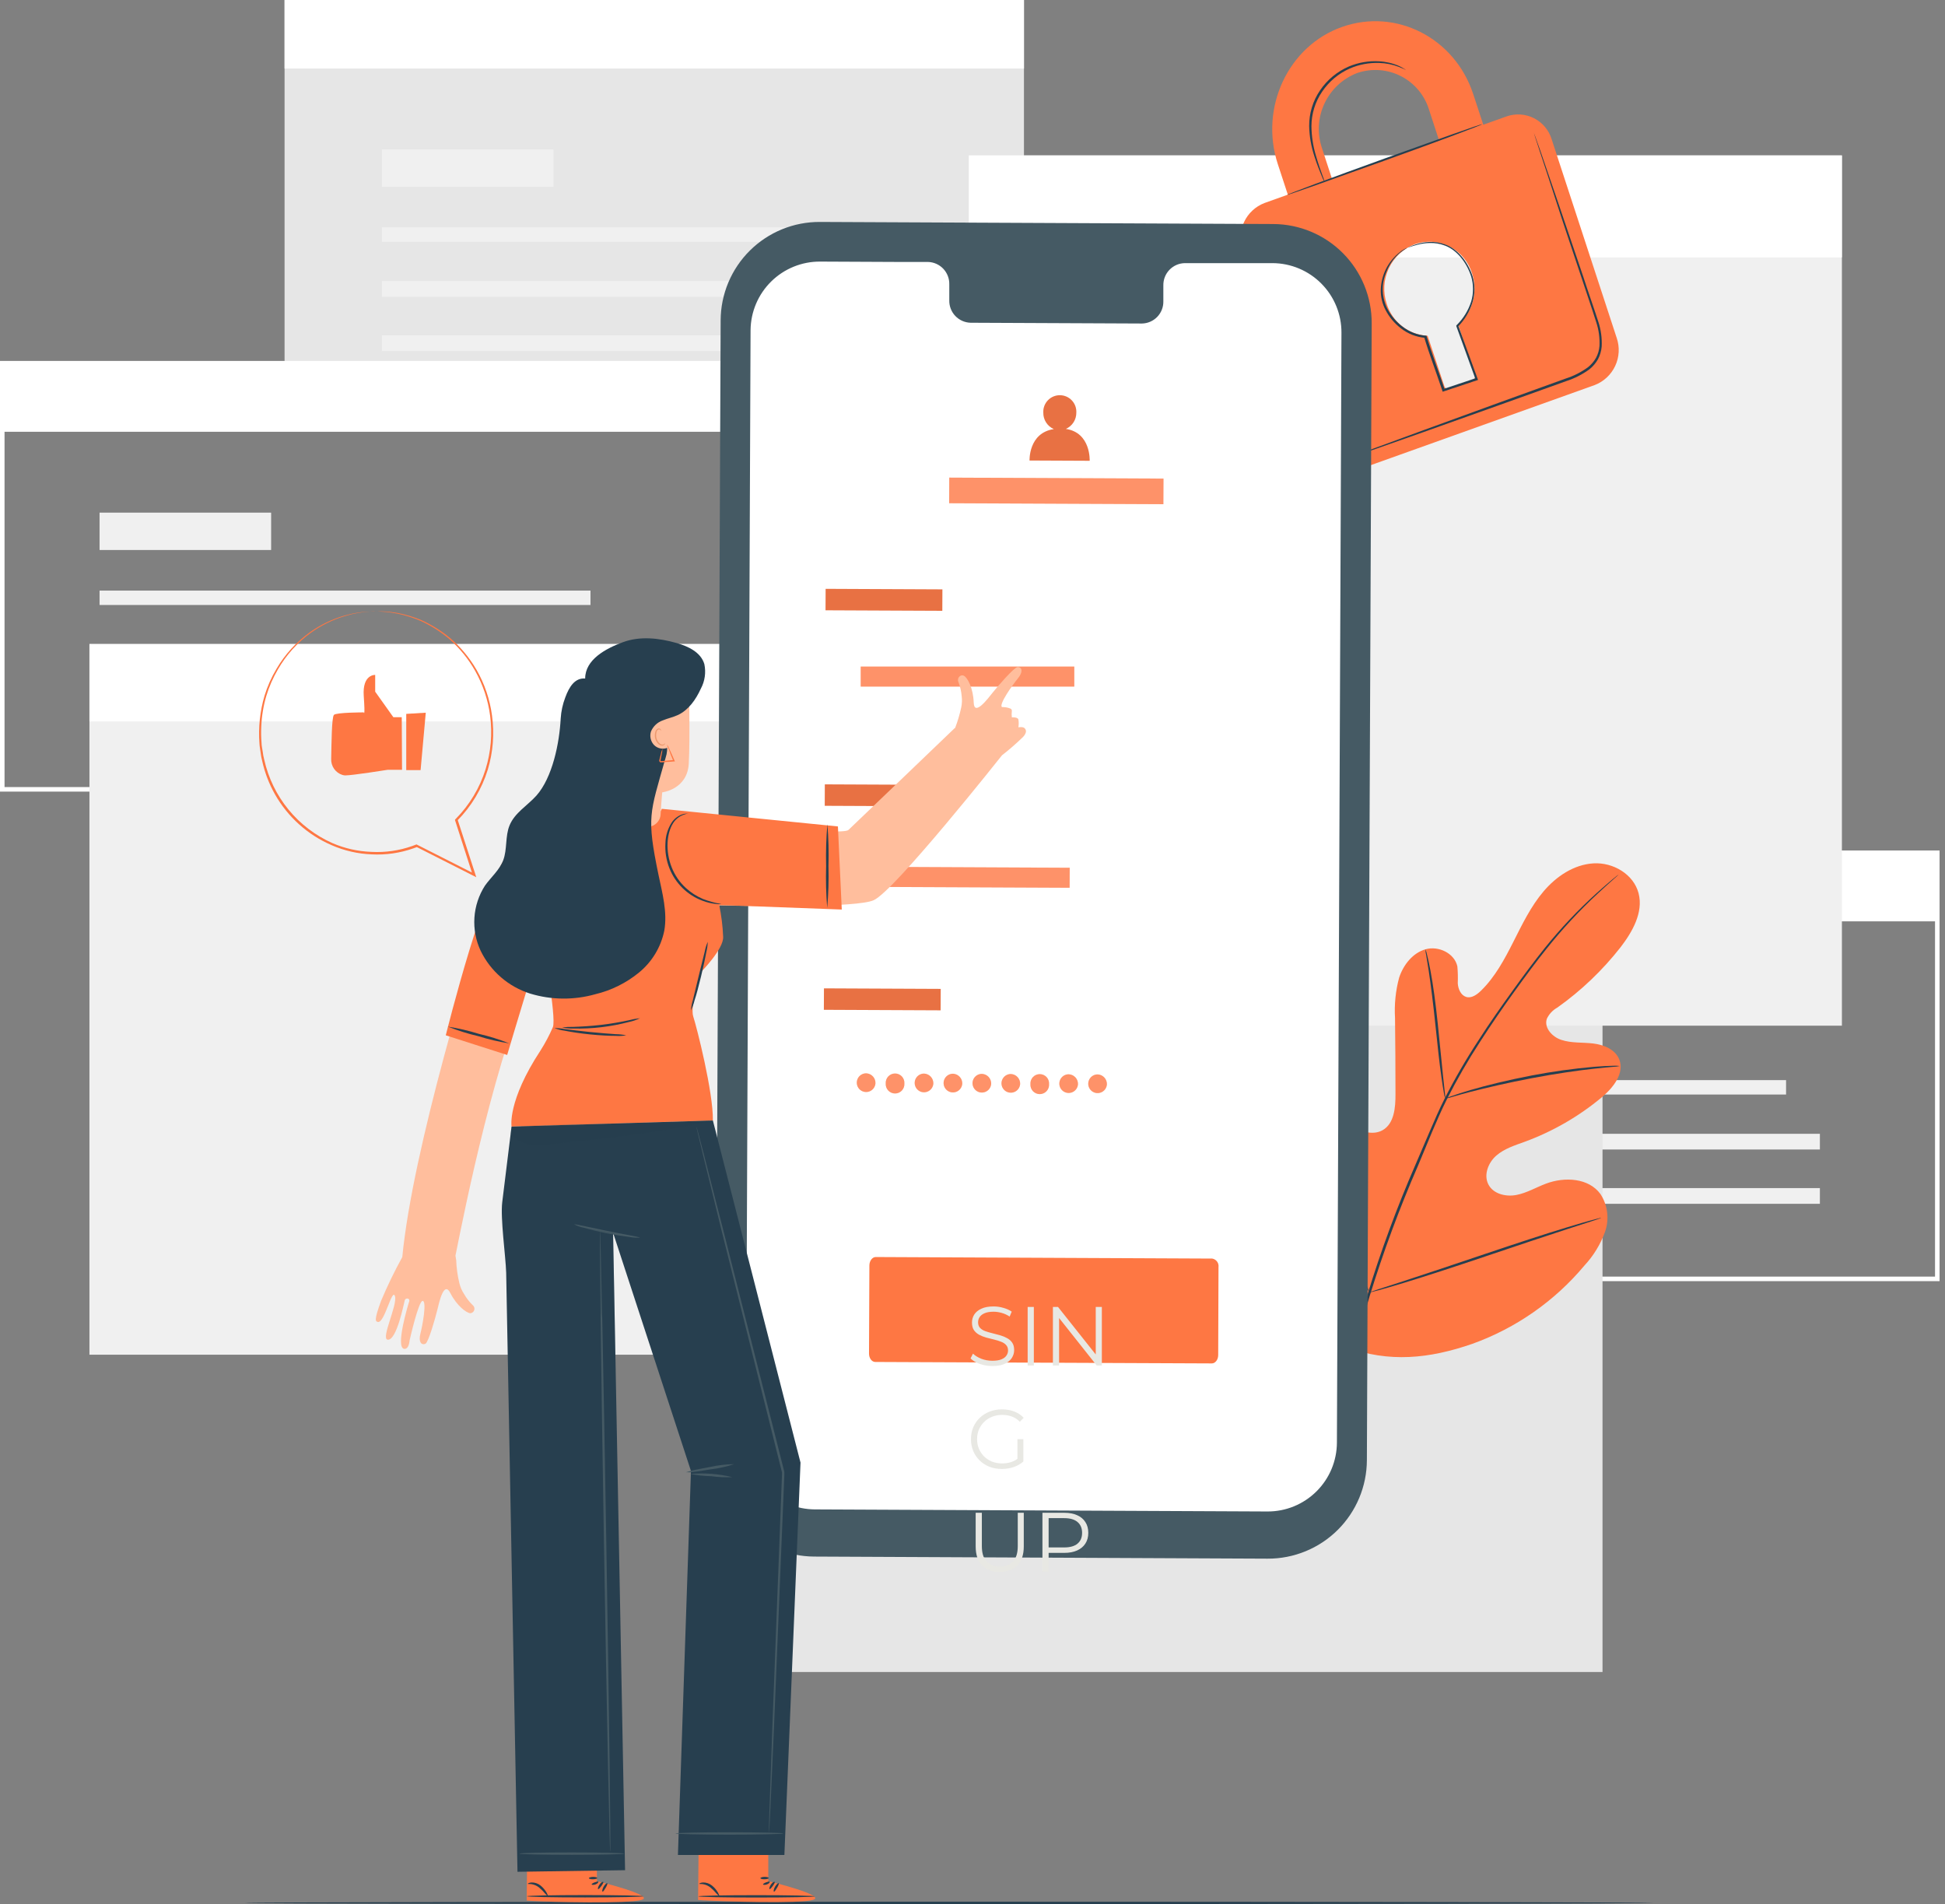 <svg width="189" height="185" viewBox="0 0 189 185" fill="none" xmlns="http://www.w3.org/2000/svg">
<rect x="0" y="0" width="189" height="185" fill="#808080" stroke="none"/>
<path d="M188.472 124.476H116.169V82.635H188.472V124.476ZM116.61 124.035H188.031V83.077H116.61V124.035Z" fill="white"/>
<path d="M173.556 104.945H125.852V106.344H173.556V104.945Z" fill="#F0F0F0"/>
<path d="M176.843 110.16H125.852V111.686H176.843V110.16Z" fill="#F0F0F0"/>
<path d="M176.843 115.436H125.852V116.963H176.843V115.436Z" fill="#F0F0F0"/>
<path d="M142.524 97.371H125.852V101.001H142.524V97.371Z" fill="#F0F0F0"/>
<path d="M188.251 82.856H116.403V89.518H188.251V82.856Z" fill="white"/>
<path d="M182.724 88.521C182.631 88.432 183.557 87.316 184.788 86.028C186.019 84.74 187.1 83.765 187.188 83.849C187.276 83.933 186.354 85.053 185.124 86.346C183.893 87.638 182.812 88.609 182.724 88.521Z" fill="white"/>
<path d="M187.197 88.521C187.109 88.609 186.032 87.638 184.797 86.346C183.562 85.053 182.64 83.937 182.732 83.849C182.825 83.76 183.897 84.731 185.132 86.028C186.368 87.325 187.281 88.432 187.197 88.521Z" fill="white"/>
<path d="M99.501 0H27.652V41.404H99.501V0Z" fill="#E6E6E6"/>
<path d="M84.81 22.094H37.107V23.492H84.81V22.094Z" fill="#F0F0F0"/>
<path d="M88.097 27.308H37.107V28.835H88.097V27.308Z" fill="#F0F0F0"/>
<path d="M88.097 32.585H37.107V34.111H88.097V32.585Z" fill="#F0F0F0"/>
<path d="M53.779 14.519H37.107V18.15H53.779V14.519Z" fill="#F0F0F0"/>
<path d="M99.501 0H27.652V6.662H99.501V0Z" fill="white"/>
<path d="M93.731 5.634C93.638 5.55 94.565 4.429 95.796 3.141C97.026 1.853 98.107 0.878 98.195 0.966C98.284 1.054 97.362 2.171 96.131 3.459C94.9 4.747 93.819 5.713 93.731 5.634Z" fill="white"/>
<path d="M98.195 5.634C98.107 5.722 97.031 4.751 95.796 3.459C94.56 2.166 93.638 1.054 93.731 0.966C93.823 0.878 94.895 1.849 96.131 3.141C97.366 4.434 98.288 5.55 98.195 5.634Z" fill="white"/>
<path d="M72.29 76.913H0V35.069H72.29V76.913ZM0.441 76.472H71.849V35.51H0.441V76.472Z" fill="white"/>
<path d="M57.379 57.383H9.675V58.781H57.379V57.383Z" fill="#F0F0F0"/>
<path d="M60.665 62.597H9.675V64.124H60.665V62.597Z" fill="#F0F0F0"/>
<path d="M60.665 67.874H9.675V69.4H60.665V67.874Z" fill="#F0F0F0"/>
<path d="M26.347 49.808H9.675V53.439H26.347V49.808Z" fill="#F0F0F0"/>
<path d="M72.069 35.289H0.221V41.951H72.069V35.289Z" fill="white"/>
<path d="M155.72 86.5H70.883V162.452H155.72V86.5Z" fill="#E6E6E6"/>
<path d="M75.149 62.575H8.691V131.623H75.149V62.575Z" fill="#F0F0F0"/>
<path d="M75.149 62.575H8.691V70.097H75.149V62.575Z" fill="white"/>
<path d="M14.179 66.259C14.167 66.532 14.075 66.795 13.915 67.016C13.755 67.237 13.533 67.406 13.277 67.502C13.022 67.598 12.743 67.617 12.477 67.557C12.211 67.496 11.968 67.359 11.78 67.162C11.591 66.965 11.464 66.716 11.415 66.448C11.366 66.179 11.397 65.902 11.504 65.651C11.611 65.4 11.79 65.185 12.017 65.035C12.245 64.884 12.512 64.804 12.785 64.803C13.163 64.813 13.521 64.971 13.782 65.244C14.044 65.516 14.186 65.882 14.179 66.259Z" fill="white"/>
<path d="M19.839 66.259C19.828 66.533 19.736 66.798 19.576 67.02C19.416 67.243 19.193 67.413 18.936 67.51C18.68 67.607 18.401 67.626 18.133 67.566C17.866 67.505 17.622 67.367 17.432 67.169C17.242 66.971 17.115 66.722 17.066 66.452C17.017 66.182 17.049 65.903 17.157 65.651C17.265 65.399 17.444 65.184 17.673 65.034C17.903 64.883 18.171 64.803 18.445 64.803C18.823 64.813 19.181 64.971 19.443 65.244C19.704 65.516 19.846 65.882 19.839 66.259Z" fill="white"/>
<path d="M25.5 66.259C25.488 66.533 25.397 66.798 25.236 67.02C25.076 67.243 24.853 67.413 24.597 67.51C24.34 67.607 24.061 67.626 23.793 67.566C23.526 67.505 23.282 67.367 23.092 67.169C22.902 66.971 22.775 66.722 22.726 66.452C22.677 66.182 22.709 65.903 22.817 65.651C22.925 65.399 23.105 65.184 23.334 65.034C23.563 64.883 23.831 64.803 24.105 64.803C24.483 64.813 24.842 64.971 25.103 65.244C25.364 65.516 25.507 65.882 25.5 66.259Z" fill="white"/>
<path d="M178.982 15.101H94.146V99.656H178.982V15.101Z" fill="#F0F0F0"/>
<path d="M178.982 15.101H94.146V25.006H178.982V15.101Z" fill="white"/>
<path d="M101.372 19.954C101.356 20.314 101.235 20.662 101.024 20.954C100.813 21.245 100.52 21.469 100.183 21.596C99.846 21.723 99.479 21.748 99.127 21.669C98.776 21.589 98.455 21.408 98.206 21.148C97.957 20.888 97.789 20.56 97.724 20.205C97.659 19.851 97.7 19.485 97.841 19.154C97.983 18.822 98.218 18.539 98.519 18.34C98.82 18.142 99.172 18.035 99.532 18.035C100.03 18.047 100.504 18.255 100.848 18.615C101.193 18.974 101.381 19.456 101.372 19.954Z" fill="white"/>
<path d="M108.285 18.657C108.53 18.923 108.691 19.254 108.748 19.611C108.805 19.967 108.757 20.333 108.608 20.662C108.459 20.991 108.217 21.268 107.911 21.461C107.605 21.653 107.25 21.751 106.889 21.742C106.528 21.734 106.177 21.619 105.881 21.413C105.585 21.207 105.355 20.918 105.222 20.583C105.089 20.247 105.057 19.88 105.131 19.526C105.205 19.173 105.381 18.849 105.638 18.595C105.998 18.253 106.478 18.067 106.974 18.079C107.47 18.091 107.942 18.299 108.285 18.657Z" fill="white"/>
<path d="M116.275 19.954C116.259 20.314 116.138 20.662 115.927 20.954C115.715 21.245 115.423 21.469 115.086 21.596C114.748 21.723 114.381 21.748 114.03 21.669C113.678 21.589 113.358 21.408 113.109 21.148C112.859 20.888 112.692 20.56 112.627 20.205C112.562 19.851 112.603 19.485 112.744 19.154C112.885 18.822 113.121 18.539 113.422 18.34C113.722 18.142 114.075 18.035 114.435 18.035C114.933 18.047 115.406 18.255 115.751 18.615C116.096 18.974 116.284 19.456 116.275 19.954Z" fill="white"/>
<path d="M160.656 184.885C160.656 184.947 130.021 185 92.244 185C54.467 185 23.819 184.947 23.819 184.885C23.819 184.824 54.449 184.771 92.244 184.771C130.039 184.771 160.656 184.828 160.656 184.885Z" fill="#273F4F"/>
<path d="M130.807 130.877C123.991 126.117 122.447 117.28 122.716 109.335C122.76 108.012 122.614 106.609 123.245 105.448C123.876 104.288 125.349 103.49 126.536 104.045C127.52 104.509 127.948 105.656 128.499 106.604C129.235 107.868 130.314 108.897 131.61 109.573C132.452 110.014 133.498 110.279 134.332 109.82C135.479 109.189 135.611 107.614 135.602 106.291C135.602 103.829 135.588 101.37 135.558 98.915C135.479 97.596 135.613 96.273 135.955 94.997C136.365 93.744 137.279 92.584 138.527 92.231C139.776 91.878 141.333 92.606 141.615 93.894C141.664 94.44 141.677 94.988 141.655 95.535C141.69 96.087 141.946 96.691 142.462 96.859C142.979 97.026 143.517 96.643 143.914 96.254C145.273 94.931 146.199 93.206 147.059 91.503C147.92 89.8 148.762 88.049 149.998 86.597C151.233 85.146 152.94 83.994 154.85 83.884C156.761 83.774 158.75 84.947 159.227 86.8C159.703 88.653 158.622 90.546 157.462 92.05C155.711 94.283 153.647 96.252 151.334 97.895C150.883 98.142 150.522 98.527 150.306 98.994C150.02 99.876 150.853 100.759 151.723 101.037C152.706 101.363 153.774 101.262 154.811 101.385C155.848 101.509 156.95 101.959 157.343 102.929C157.881 104.279 156.752 105.691 155.645 106.617C153.421 108.47 150.896 109.928 148.18 110.928C147.209 111.281 146.19 111.594 145.405 112.273C144.62 112.953 144.152 114.139 144.624 115.07C145.096 116.001 146.309 116.297 147.329 116.107C148.348 115.917 149.252 115.37 150.223 115.004C152.036 114.32 154.374 114.444 155.517 116.01C155.871 116.549 156.095 117.164 156.171 117.804C156.248 118.445 156.175 119.095 155.958 119.703C155.516 120.912 154.837 122.021 153.959 122.963C151.07 126.415 147.316 129.038 143.08 130.564C138.876 132.02 134.98 132.417 130.802 130.886" fill="#FE7743"/>
<path d="M157.286 84.974C157.286 84.974 157.246 85.018 157.158 85.097L156.765 85.446C156.421 85.754 155.914 86.204 155.274 86.8C153.46 88.484 151.776 90.302 150.236 92.24C149.252 93.462 148.233 94.847 147.148 96.351C146.062 97.856 144.942 99.479 143.83 101.204C142.645 103.023 141.559 104.905 140.579 106.842C140.067 107.853 139.617 108.907 139.154 109.984L137.786 113.27C135.983 117.41 134.413 121.648 133.083 125.963C132.012 129.493 131.273 133.116 130.877 136.785C130.621 139.26 130.579 141.753 130.754 144.236C130.824 145.118 130.891 145.793 130.952 146.252C130.979 146.473 130.996 146.649 131.014 146.777V146.958C130.995 146.901 130.982 146.841 130.974 146.781C130.952 146.654 130.926 146.481 130.891 146.261C130.811 145.82 130.727 145.123 130.648 144.24C130.435 141.753 130.45 139.252 130.692 136.767C131.063 133.083 131.786 129.443 132.849 125.897C134.168 121.569 135.734 117.321 137.539 113.173L138.942 109.9C139.405 108.828 139.86 107.764 140.376 106.75C141.363 104.807 142.458 102.92 143.654 101.098C144.783 99.334 145.921 97.737 146.993 96.246C148.065 94.754 149.102 93.36 150.081 92.143C151.637 90.21 153.344 88.405 155.186 86.743C155.839 86.156 156.359 85.715 156.712 85.419L157.122 85.088C157.173 85.045 157.228 85.006 157.286 84.974Z" fill="#273F4F"/>
<path d="M140.433 106.741C140.371 106.559 140.328 106.371 140.305 106.181C140.235 105.814 140.155 105.298 140.062 104.628C139.873 103.304 139.679 101.491 139.471 99.484C139.264 97.476 139.03 95.659 138.836 94.349C138.735 93.696 138.646 93.171 138.585 92.804C138.536 92.617 138.511 92.424 138.51 92.231C138.586 92.408 138.64 92.593 138.673 92.782C138.77 93.144 138.88 93.665 139.004 94.322C139.255 95.645 139.502 97.445 139.71 99.457C139.917 101.469 140.093 103.234 140.23 104.606C140.296 105.223 140.354 105.748 140.398 106.167C140.432 106.357 140.444 106.549 140.433 106.741Z" fill="#273F4F"/>
<path d="M157.409 103.573C157.195 103.62 156.976 103.647 156.756 103.653C156.315 103.692 155.689 103.745 154.912 103.834C153.359 104.001 151.224 104.31 148.881 104.751C146.539 105.192 144.434 105.691 142.921 106.075C142.167 106.269 141.558 106.445 141.157 106.564C140.942 106.641 140.72 106.694 140.495 106.723C140.699 106.621 140.911 106.537 141.13 106.472C141.545 106.326 142.145 106.123 142.895 105.907C144.399 105.466 146.504 104.941 148.855 104.491C150.847 104.11 152.857 103.83 154.877 103.653C155.658 103.587 156.289 103.56 156.73 103.551C156.956 103.536 157.184 103.543 157.409 103.573Z" fill="#273F4F"/>
<path d="M133.066 125.588C133.018 125.524 132.98 125.454 132.951 125.38L132.66 124.767C132.408 124.233 132.068 123.444 131.663 122.477C130.842 120.536 129.796 117.819 128.685 114.801C127.573 111.784 126.549 109.066 125.773 107.103C125.394 106.15 125.08 105.369 124.847 104.787L124.599 104.156C124.565 104.083 124.541 104.006 124.529 103.926C124.576 103.99 124.614 104.06 124.644 104.134L124.935 104.747C125.182 105.281 125.526 106.07 125.932 107.037C126.752 108.978 127.798 111.695 128.91 114.713C130.021 117.73 131.045 120.448 131.821 122.411C132.201 123.364 132.514 124.145 132.743 124.727C132.845 124.979 132.929 125.169 132.995 125.358C133.029 125.431 133.053 125.508 133.066 125.588Z" fill="#273F4F"/>
<path d="M155.6 118.322C155.53 118.362 155.454 118.393 155.375 118.414L154.723 118.635L152.309 119.416C150.271 120.078 147.456 121.022 144.368 122.063C141.28 123.104 138.452 124.03 136.401 124.648C135.377 124.961 134.543 125.199 133.966 125.358L133.299 125.53C133.222 125.555 133.142 125.571 133.061 125.579C133.132 125.538 133.207 125.507 133.286 125.486L133.939 125.266L136.352 124.485C138.39 123.823 141.205 122.879 144.293 121.838C147.381 120.797 150.205 119.87 152.256 119.253C153.284 118.939 154.114 118.701 154.696 118.542L155.362 118.37C155.44 118.346 155.52 118.329 155.6 118.322Z" fill="#273F4F"/>
<path d="M146.406 11.307L144.134 12.119L143.159 9.15C141.368 3.675 135.66 0.768 130.414 2.616C125.169 4.465 122.376 10.469 124.167 15.944L125.142 18.913L122.861 19.729C121.992 20.066 121.285 20.726 120.889 21.571C120.493 22.415 120.438 23.38 120.735 24.264L127.057 43.583C127.188 44.021 127.406 44.428 127.698 44.78C127.989 45.132 128.348 45.421 128.754 45.632C129.16 45.842 129.604 45.969 130.06 46.004C130.515 46.039 130.973 45.983 131.407 45.837L154.952 37.416C155.833 37.079 156.549 36.413 156.95 35.559C157.351 34.705 157.405 33.729 157.1 32.836L150.774 13.517C150.639 13.081 150.418 12.676 150.124 12.327C149.829 11.977 149.467 11.691 149.06 11.485C148.652 11.279 148.207 11.157 147.751 11.126C147.295 11.095 146.838 11.157 146.406 11.307ZM128.46 14.395C127.977 12.972 128.063 11.417 128.702 10.056C129.34 8.694 130.48 7.633 131.883 7.094C132.576 6.857 133.31 6.762 134.04 6.814C134.771 6.867 135.483 7.066 136.135 7.4C136.786 7.734 137.364 8.196 137.834 8.758C138.303 9.32 138.655 9.971 138.867 10.672L139.837 13.641L129.43 17.364L128.46 14.395ZM141.695 31.539L143.309 36.471C143.339 36.57 143.33 36.677 143.283 36.769C143.236 36.861 143.155 36.931 143.058 36.966L140.795 37.773C140.705 37.798 140.609 37.787 140.526 37.743C140.444 37.698 140.382 37.624 140.354 37.535L138.726 32.624C137.828 32.576 136.967 32.254 136.257 31.702C135.548 31.15 135.024 30.394 134.755 29.536C134.372 28.402 134.441 27.163 134.951 26.079C135.46 24.996 136.368 24.151 137.486 23.722C138.038 23.533 138.622 23.458 139.204 23.5C139.786 23.542 140.353 23.7 140.872 23.966C141.391 24.232 141.852 24.6 142.226 25.048C142.6 25.495 142.88 26.014 143.049 26.572C143.333 27.443 143.357 28.379 143.117 29.263C142.877 30.148 142.384 30.944 141.699 31.552L141.695 31.539Z" fill="#FE7743"/>
<path d="M144.033 12.066C144.033 12.128 139.82 13.711 134.579 15.595C129.338 17.479 125.063 18.992 125.041 18.948C125.019 18.904 129.254 17.307 134.499 15.419C139.745 13.531 144.011 12.009 144.033 12.066Z" fill="#273F4F"/>
<path d="M149.036 12.878C149.055 12.916 149.072 12.956 149.084 12.997C149.12 13.085 149.159 13.2 149.212 13.341C149.327 13.663 149.486 14.109 149.684 14.665L151.378 19.597C152.084 21.688 152.927 24.167 153.862 26.92C154.303 28.301 154.824 29.739 155.309 31.252C155.569 32.032 155.681 32.854 155.64 33.675C155.603 34.101 155.481 34.517 155.283 34.897C155.071 35.275 154.788 35.609 154.449 35.88C153.767 36.378 153.011 36.764 152.208 37.023L149.936 37.839L145.634 39.379L138.351 41.973L133.432 43.702L132.108 44.143L131.755 44.258C131.718 44.275 131.677 44.285 131.636 44.289C131.636 44.289 131.671 44.289 131.746 44.236L132.091 44.099L133.414 43.601L138.307 41.801L145.577 39.154L149.87 37.601L152.142 36.78C152.922 36.532 153.656 36.157 154.317 35.673C154.632 35.421 154.895 35.111 155.093 34.76C155.28 34.408 155.393 34.023 155.424 33.626C155.465 32.835 155.357 32.044 155.106 31.292C154.63 29.792 154.127 28.341 153.673 26.96C152.755 24.203 151.908 21.714 151.237 19.623C150.567 17.532 150.002 15.851 149.614 14.669C149.428 14.091 149.287 13.641 149.173 13.315L149.067 12.962C149.053 12.935 149.043 12.907 149.036 12.878Z" fill="#273F4F"/>
<path d="M136.613 6.794C136.613 6.794 136.379 6.679 135.946 6.503C135.33 6.266 134.678 6.135 134.018 6.115C133.04 6.081 132.067 6.265 131.168 6.653C130.076 7.136 129.142 7.917 128.473 8.907C127.8 9.894 127.439 11.061 127.436 12.256C127.445 13.235 127.594 14.208 127.877 15.145C128.107 15.948 128.345 16.588 128.504 17.034C128.597 17.26 128.674 17.493 128.733 17.731C128.608 17.519 128.503 17.296 128.42 17.064C128.239 16.623 127.979 15.997 127.723 15.19C127.409 14.242 127.238 13.253 127.216 12.256C127.204 11.016 127.573 9.802 128.274 8.779C128.966 7.753 129.939 6.948 131.076 6.459C132.002 6.069 133.006 5.897 134.01 5.956C134.684 5.99 135.346 6.147 135.964 6.419C136.129 6.495 136.288 6.584 136.44 6.684C136.503 6.711 136.561 6.748 136.613 6.794Z" fill="#273F4F"/>
<path d="M136.815 24.057C136.886 24.014 136.96 23.977 137.036 23.947C137.257 23.847 137.486 23.766 137.72 23.704C138.092 23.594 138.475 23.529 138.862 23.51C139.389 23.482 139.916 23.561 140.411 23.744C141.54 24.141 142.577 25.292 143.089 26.832C143.334 27.658 143.334 28.538 143.089 29.364C142.817 30.261 142.329 31.078 141.668 31.742L141.695 31.623C142.282 33.233 142.921 34.98 143.583 36.802L143.623 36.913L143.512 36.952L142.502 37.288L140.296 38.024L140.186 38.06L140.151 37.949C139.546 36.123 138.885 34.42 138.386 32.748L138.483 32.823C137.621 32.751 136.798 32.428 136.118 31.892C135.503 31.418 134.999 30.816 134.64 30.128C134.317 29.517 134.156 28.833 134.173 28.142C134.193 27.436 134.37 26.743 134.689 26.113C135.009 25.483 135.464 24.932 136.021 24.498C136.251 24.312 136.509 24.163 136.785 24.057C136.535 24.205 136.294 24.365 136.061 24.538C135.448 25.056 134.979 25.723 134.698 26.475C134.456 27.041 134.344 27.654 134.367 28.27C134.391 28.886 134.55 29.488 134.835 30.035C135.187 30.697 135.679 31.275 136.277 31.729C136.926 32.238 137.71 32.545 138.532 32.611H138.607L138.629 32.677C139.114 34.319 139.78 36.035 140.393 37.87L140.248 37.799L142.454 37.063L143.459 36.723L143.389 36.873C142.732 35.051 142.096 33.3 141.514 31.689V31.623L141.567 31.57C142.208 30.933 142.686 30.151 142.961 29.289C143.195 28.499 143.195 27.658 142.961 26.867C142.48 25.385 141.487 24.26 140.411 23.863C139.934 23.679 139.426 23.594 138.915 23.611C138.534 23.62 138.155 23.672 137.786 23.766C137.129 23.929 136.82 24.079 136.815 24.057Z" fill="#273F4F"/>
<path d="M123.179 151.44L79.111 151.237C76.566 151.223 74.13 150.2 72.339 148.392C70.549 146.583 69.549 144.138 69.559 141.593L70.027 31.12C70.032 29.859 70.286 28.612 70.773 27.449C71.261 26.286 71.973 25.231 72.868 24.344C73.764 23.456 74.826 22.754 75.993 22.277C77.16 21.8 78.41 21.558 79.671 21.564L123.735 21.767C126.28 21.78 128.715 22.802 130.507 24.61C132.299 26.417 133.3 28.862 133.291 31.407L132.823 141.876C132.818 143.137 132.564 144.385 132.077 145.548C131.589 146.711 130.877 147.767 129.982 148.655C129.086 149.543 128.025 150.247 126.857 150.724C125.69 151.202 124.44 151.445 123.179 151.44Z" fill="#455A64"/>
<path d="M123.669 25.566H115.128C114.849 25.571 114.574 25.631 114.318 25.742C114.063 25.854 113.832 26.015 113.639 26.215C113.445 26.416 113.293 26.653 113.191 26.912C113.09 27.172 113.04 27.449 113.045 27.727V29.276C113.051 29.555 113.001 29.831 112.899 30.09C112.797 30.35 112.645 30.586 112.452 30.787C112.258 30.987 112.027 31.147 111.772 31.258C111.516 31.369 111.241 31.429 110.963 31.433L94.313 31.358C93.75 31.343 93.216 31.105 92.828 30.697C92.44 30.288 92.23 29.742 92.244 29.179V27.63C92.258 27.068 92.049 26.523 91.662 26.114C91.275 25.706 90.742 25.467 90.179 25.451H87.175L79.697 25.416C77.919 25.405 76.208 26.1 74.941 27.348C73.673 28.595 72.952 30.294 72.934 32.073L72.493 139.904C72.489 140.786 72.659 141.661 72.993 142.477C73.326 143.294 73.818 144.037 74.439 144.664C75.06 145.291 75.799 145.789 76.612 146.13C77.426 146.472 78.299 146.649 79.181 146.654L123.157 146.856C124.04 146.861 124.915 146.691 125.732 146.357C126.549 146.022 127.293 145.531 127.92 144.909C128.547 144.288 129.046 143.549 129.388 142.735C129.729 141.92 129.907 141.047 129.911 140.164L130.352 32.333C130.363 30.55 129.665 28.835 128.411 27.566C127.158 26.297 125.452 25.577 123.669 25.566Z" fill="white"/>
<path d="M117.753 132.47L85.053 132.329C84.713 132.329 84.44 131.958 84.444 131.508L84.48 122.954C84.48 122.513 84.757 122.133 85.097 122.133L117.797 122.283C117.985 122.316 118.153 122.42 118.267 122.574C118.38 122.727 118.43 122.919 118.405 123.108L118.375 131.654C118.375 132.108 118.092 132.474 117.753 132.47Z" fill="#FE7743"/>
<path d="M96.426 132.724C96.003 132.724 95.596 132.656 95.206 132.52C94.821 132.379 94.523 132.201 94.312 131.984L94.547 131.52C94.748 131.715 95.016 131.881 95.352 132.016C95.694 132.146 96.052 132.211 96.426 132.211C96.784 132.211 97.073 132.168 97.296 132.081C97.523 131.989 97.689 131.867 97.792 131.715C97.9 131.564 97.954 131.396 97.954 131.211C97.954 130.989 97.889 130.81 97.759 130.675C97.635 130.539 97.469 130.433 97.263 130.358C97.057 130.276 96.829 130.206 96.58 130.146C96.331 130.086 96.082 130.024 95.832 129.959C95.583 129.889 95.352 129.796 95.141 129.683C94.935 129.569 94.767 129.42 94.637 129.235C94.512 129.046 94.45 128.799 94.45 128.495C94.45 128.214 94.523 127.956 94.669 127.723C94.821 127.484 95.052 127.295 95.361 127.154C95.669 127.007 96.065 126.934 96.548 126.934C96.868 126.934 97.185 126.98 97.499 127.072C97.813 127.159 98.085 127.281 98.312 127.438L98.109 127.918C97.865 127.755 97.605 127.636 97.328 127.56C97.057 127.484 96.794 127.447 96.54 127.447C96.198 127.447 95.916 127.493 95.694 127.585C95.472 127.677 95.306 127.802 95.198 127.959C95.095 128.111 95.043 128.284 95.043 128.479C95.043 128.701 95.106 128.88 95.23 129.016C95.361 129.151 95.528 129.257 95.734 129.333C95.946 129.409 96.176 129.477 96.426 129.536C96.675 129.596 96.922 129.661 97.166 129.731C97.415 129.802 97.643 129.894 97.849 130.008C98.06 130.116 98.228 130.263 98.353 130.447C98.483 130.631 98.548 130.872 98.548 131.171C98.548 131.447 98.472 131.705 98.32 131.943C98.168 132.176 97.935 132.366 97.621 132.512C97.312 132.653 96.914 132.724 96.426 132.724ZM99.859 132.675V126.983H100.461V132.675H99.859ZM102.313 132.675V126.983H102.809L106.736 131.927H106.476V126.983H107.069V132.675H106.573L102.654 127.731H102.914V132.675H102.313ZM97.353 142.724C96.919 142.724 96.518 142.653 96.149 142.512C95.786 142.366 95.469 142.163 95.198 141.902C94.932 141.642 94.724 141.336 94.572 140.984C94.425 140.631 94.352 140.246 94.352 139.829C94.352 139.412 94.425 139.027 94.572 138.674C94.724 138.322 94.935 138.016 95.206 137.755C95.477 137.495 95.794 137.295 96.157 137.154C96.526 137.007 96.927 136.934 97.361 136.934C97.794 136.934 98.19 137.002 98.548 137.138C98.911 137.273 99.22 137.479 99.475 137.755L99.101 138.138C98.862 137.899 98.6 137.728 98.312 137.625C98.025 137.522 97.716 137.471 97.385 137.471C97.033 137.471 96.708 137.531 96.409 137.65C96.117 137.764 95.859 137.929 95.637 138.146C95.42 138.357 95.249 138.607 95.125 138.894C95.005 139.176 94.946 139.487 94.946 139.829C94.946 140.165 95.005 140.477 95.125 140.764C95.249 141.051 95.42 141.303 95.637 141.52C95.859 141.732 96.117 141.897 96.409 142.016C96.708 142.13 97.03 142.187 97.377 142.187C97.702 142.187 98.009 142.138 98.296 142.041C98.589 141.943 98.857 141.778 99.101 141.545L99.442 142C99.171 142.239 98.854 142.42 98.491 142.545C98.128 142.664 97.748 142.724 97.353 142.724ZM98.865 141.927V139.829H99.442V142L98.865 141.927ZM97.149 152.724C96.423 152.724 95.851 152.515 95.434 152.098C95.016 151.68 94.808 151.062 94.808 150.244V146.983H95.409V150.219C95.409 150.891 95.561 151.387 95.865 151.707C96.168 152.027 96.596 152.187 97.149 152.187C97.708 152.187 98.139 152.027 98.442 151.707C98.746 151.387 98.898 150.891 98.898 150.219V146.983H99.483V150.244C99.483 151.062 99.274 151.68 98.857 152.098C98.445 152.515 97.876 152.724 97.149 152.724ZM101.296 152.675V146.983H103.427C103.909 146.983 104.324 147.062 104.671 147.219C105.018 147.371 105.283 147.593 105.468 147.886C105.657 148.173 105.752 148.523 105.752 148.935C105.752 149.336 105.657 149.683 105.468 149.975C105.283 150.263 105.018 150.485 104.671 150.642C104.324 150.799 103.909 150.878 103.427 150.878H101.63L101.898 150.593V152.675H101.296ZM101.898 150.642L101.63 150.349H103.41C103.98 150.349 104.411 150.227 104.703 149.983C105.001 149.734 105.15 149.384 105.15 148.935C105.15 148.479 105.001 148.127 104.703 147.877C104.411 147.628 103.98 147.503 103.41 147.503H101.63L101.898 147.219V150.642Z" fill="#E8E8E3"/>
<path d="M91.575 57.264L80.229 57.212L80.219 59.295L91.566 59.346L91.575 57.264Z" fill="#FE7743"/>
<path opacity="0.1" d="M91.575 57.264L80.229 57.212L80.219 59.295L91.566 59.346L91.575 57.264Z" fill="#273F4F"/>
<path d="M124.838 70.049C124.927 70.04 125.014 70.019 125.098 69.987C125.22 69.939 125.326 69.858 125.404 69.753C125.482 69.647 125.529 69.522 125.539 69.391C125.539 68.69 125.539 67.667 125.539 66.352C125.539 65.695 125.539 64.958 125.539 64.146C125.539 63.947 125.539 63.74 125.539 63.533C125.568 63.332 125.524 63.127 125.416 62.955C125.355 62.873 125.276 62.805 125.185 62.759C125.094 62.712 124.993 62.687 124.891 62.686H124.202H117.828L80.928 62.549C80.834 62.547 80.74 62.569 80.656 62.611C80.571 62.653 80.498 62.715 80.443 62.792C80.336 62.964 80.296 63.169 80.328 63.37C80.328 63.811 80.328 64.252 80.328 64.693C80.328 65.575 80.328 66.458 80.328 67.34C80.328 67.781 80.328 68.222 80.328 68.664C80.31 68.869 80.31 69.076 80.328 69.281C80.351 69.369 80.394 69.451 80.454 69.52C80.514 69.589 80.588 69.643 80.672 69.678C80.759 69.713 80.852 69.729 80.946 69.727H83.191L92.99 69.78L109.578 69.881L120.761 69.969L123.801 70.005H124.591C124.772 70.005 124.86 70.005 124.86 70.005H124.591H123.801H120.761H109.578L92.99 69.952L83.191 69.912H80.946C80.822 69.917 80.699 69.896 80.584 69.85C80.468 69.801 80.365 69.725 80.282 69.63C80.199 69.534 80.14 69.421 80.108 69.299C80.082 69.183 80.073 69.064 80.081 68.946V68.62C80.081 68.178 80.081 67.737 80.081 67.296C80.081 66.414 80.081 65.531 80.081 64.649C80.081 64.208 80.081 63.767 80.081 63.325C80.073 63.208 80.073 63.09 80.081 62.972C80.098 62.843 80.148 62.72 80.227 62.615C80.303 62.509 80.403 62.422 80.52 62.363C80.637 62.304 80.766 62.274 80.897 62.276L117.797 62.478L124.172 62.523H124.86C124.981 62.523 125.1 62.552 125.208 62.608C125.316 62.664 125.408 62.745 125.477 62.845C125.602 63.036 125.652 63.267 125.619 63.493C125.619 63.7 125.619 63.908 125.619 64.106C125.619 64.909 125.619 65.646 125.619 66.312C125.619 67.636 125.588 68.65 125.579 69.356C125.568 69.492 125.519 69.622 125.437 69.73C125.355 69.839 125.243 69.922 125.116 69.969C125.032 70.021 124.936 70.049 124.838 70.049Z" fill="white"/>
<path d="M104.39 64.764H83.637V66.709H104.39V64.764Z" fill="#FE7743"/>
<path opacity="0.2" d="M104.39 64.764H83.637V66.709H104.39V64.764Z" fill="white"/>
<path d="M91.498 76.26L80.151 76.209L80.142 78.291L91.489 78.342L91.498 76.26Z" fill="#FE7743"/>
<path opacity="0.1" d="M91.498 76.26L80.151 76.209L80.142 78.291L91.489 78.342L91.498 76.26Z" fill="#273F4F"/>
<path d="M124.551 89.046C124.64 89.035 124.728 89.019 124.816 88.997C124.939 88.958 125.052 88.893 125.148 88.806C125.244 88.719 125.32 88.613 125.372 88.494C125.441 88.316 125.468 88.124 125.451 87.934C125.451 87.722 125.451 87.493 125.451 87.237C125.451 86.725 125.451 86.143 125.451 85.472V82.671C125.472 82.468 125.427 82.264 125.323 82.088C125.214 81.909 125.043 81.775 124.842 81.713C124.622 81.674 124.399 81.662 124.176 81.678H117.828L81.056 81.541C80.858 81.542 80.667 81.614 80.519 81.745C80.37 81.875 80.274 82.055 80.249 82.252C80.249 82.671 80.249 83.134 80.249 83.575C80.249 84.457 80.249 85.34 80.249 86.222C80.249 86.663 80.249 87.105 80.249 87.546C80.232 87.752 80.241 87.959 80.275 88.163C80.33 88.342 80.444 88.498 80.597 88.605C80.76 88.708 80.952 88.757 81.144 88.746H81.757H83.032L92.796 88.794L109.326 88.896L120.47 88.984L123.501 89.019H120.47H109.326L92.787 89.001L83.024 88.966H81.105C80.866 88.98 80.629 88.917 80.43 88.785C80.229 88.646 80.082 88.442 80.015 88.207C79.975 87.983 79.963 87.755 79.98 87.528C79.98 87.087 79.98 86.646 79.98 86.204C79.98 85.322 79.98 84.44 79.98 83.558C79.98 83.116 79.98 82.675 79.98 82.234C80.012 81.982 80.135 81.75 80.326 81.582C80.516 81.414 80.762 81.321 81.016 81.321L117.788 81.524L124.136 81.572C124.373 81.558 124.61 81.574 124.842 81.621C125.071 81.696 125.265 81.853 125.385 82.062C125.499 82.256 125.548 82.482 125.526 82.706C125.526 82.913 125.526 83.116 125.526 83.319C125.526 84.118 125.526 84.85 125.526 85.525C125.526 86.2 125.526 86.769 125.526 87.29C125.526 87.541 125.526 87.775 125.526 87.991C125.542 88.189 125.51 88.387 125.433 88.569C125.376 88.691 125.293 88.799 125.19 88.886C125.088 88.972 124.967 89.036 124.838 89.072C124.741 89.08 124.644 89.071 124.551 89.046Z" fill="white"/>
<path d="M91.412 96.081L80.066 96.03L80.056 98.112L91.403 98.163L91.412 96.081Z" fill="#FE7743"/>
<path opacity="0.1" d="M91.412 96.081L80.066 96.03L80.056 98.112L91.403 98.163L91.412 96.081Z" fill="#273F4F"/>
<path d="M124.463 108.859C124.552 108.848 124.64 108.832 124.727 108.81C124.85 108.771 124.963 108.706 125.059 108.62C125.155 108.535 125.231 108.429 125.283 108.312C125.352 108.133 125.38 107.942 125.363 107.751C125.363 107.535 125.363 107.31 125.363 107.05C125.363 106.542 125.363 105.956 125.363 105.285V102.484C125.384 102.281 125.339 102.077 125.235 101.901C125.123 101.725 124.953 101.593 124.754 101.531C124.534 101.49 124.311 101.477 124.088 101.491H117.739L80.968 101.354C80.77 101.355 80.579 101.427 80.431 101.558C80.282 101.688 80.186 101.868 80.16 102.065C80.16 102.506 80.16 102.947 80.16 103.388C80.16 104.27 80.16 105.153 80.16 106.035C80.16 106.476 80.16 106.917 80.16 107.359C80.144 107.563 80.153 107.769 80.187 107.972C80.24 108.152 80.354 108.308 80.509 108.413C80.671 108.519 80.863 108.568 81.056 108.554H82.975L92.738 108.607L109.269 108.709L120.413 108.797L123.444 108.832H120.413H109.269L92.738 108.784L82.975 108.744H81.056C80.817 108.76 80.58 108.696 80.381 108.563C80.18 108.424 80.034 108.22 79.966 107.985C79.927 107.761 79.915 107.533 79.931 107.306C79.931 106.864 79.931 106.423 79.931 105.982C79.931 105.1 79.931 104.217 79.931 103.335C79.931 102.894 79.931 102.453 79.931 101.99C79.962 101.738 80.084 101.506 80.275 101.338C80.465 101.169 80.71 101.077 80.963 101.076L117.735 101.279L124.083 101.328C124.32 101.313 124.557 101.33 124.789 101.376C125.018 101.451 125.212 101.608 125.332 101.817C125.446 102.012 125.495 102.237 125.473 102.462C125.473 102.669 125.473 102.876 125.473 103.075C125.473 103.873 125.473 104.606 125.473 105.281C125.473 105.956 125.473 106.525 125.473 107.045C125.473 107.297 125.473 107.531 125.473 107.747C125.49 107.944 125.458 108.143 125.38 108.325C125.323 108.446 125.24 108.554 125.137 108.641C125.035 108.728 124.914 108.792 124.785 108.828C124.681 108.863 124.571 108.874 124.463 108.859Z" fill="white"/>
<path d="M103.947 84.311L83.194 84.216L83.185 86.162L103.938 86.256L103.947 84.311Z" fill="#FE7743"/>
<path opacity="0.2" d="M103.947 84.311L83.194 84.216L83.185 86.162L103.938 86.256L103.947 84.311Z" fill="white"/>
<path d="M85.071 105.259C85.058 105.436 84.993 105.606 84.884 105.747C84.776 105.888 84.628 105.994 84.46 106.052C84.292 106.109 84.11 106.117 83.938 106.072C83.765 106.028 83.61 105.934 83.49 105.802C83.371 105.67 83.293 105.506 83.266 105.33C83.239 105.154 83.264 104.974 83.339 104.813C83.413 104.651 83.533 104.515 83.684 104.421C83.835 104.327 84.01 104.279 84.188 104.284C84.434 104.297 84.665 104.407 84.83 104.59C84.995 104.772 85.082 105.013 85.071 105.259Z" fill="#FE7743"/>
<path d="M87.881 105.272C87.89 105.396 87.873 105.521 87.831 105.639C87.789 105.756 87.724 105.864 87.639 105.955C87.554 106.046 87.451 106.119 87.337 106.169C87.222 106.218 87.099 106.244 86.974 106.244C86.85 106.244 86.726 106.218 86.612 106.169C86.498 106.119 86.395 106.046 86.31 105.955C86.225 105.864 86.159 105.756 86.118 105.639C86.076 105.521 86.059 105.396 86.068 105.272C86.059 105.147 86.076 105.023 86.118 104.905C86.159 104.788 86.225 104.68 86.31 104.589C86.395 104.498 86.498 104.425 86.612 104.375C86.726 104.325 86.85 104.3 86.974 104.3C87.099 104.3 87.222 104.325 87.337 104.375C87.451 104.425 87.554 104.498 87.639 104.589C87.724 104.68 87.789 104.788 87.831 104.905C87.873 105.023 87.89 105.147 87.881 105.272Z" fill="#FE7743"/>
<path d="M90.696 105.285C90.683 105.463 90.618 105.632 90.509 105.773C90.401 105.914 90.253 106.02 90.085 106.078C89.916 106.136 89.735 106.143 89.563 106.099C89.39 106.054 89.235 105.96 89.115 105.828C88.996 105.696 88.918 105.532 88.891 105.357C88.864 105.181 88.889 105.001 88.963 104.839C89.038 104.677 89.158 104.541 89.309 104.447C89.46 104.353 89.635 104.305 89.813 104.31C90.059 104.325 90.288 104.435 90.453 104.618C90.618 104.8 90.705 105.039 90.696 105.285Z" fill="#FE7743"/>
<path d="M93.506 105.298C93.493 105.476 93.428 105.645 93.319 105.786C93.211 105.927 93.063 106.033 92.895 106.091C92.727 106.149 92.545 106.156 92.373 106.112C92.201 106.068 92.045 105.974 91.926 105.842C91.806 105.71 91.728 105.546 91.701 105.37C91.674 105.194 91.699 105.014 91.774 104.852C91.848 104.691 91.968 104.554 92.119 104.46C92.27 104.366 92.446 104.319 92.624 104.323C92.869 104.338 93.099 104.449 93.264 104.631C93.429 104.813 93.516 105.053 93.506 105.298Z" fill="#FE7743"/>
<path d="M96.316 105.307C96.304 105.485 96.24 105.655 96.132 105.797C96.024 105.938 95.876 106.045 95.708 106.103C95.54 106.162 95.358 106.17 95.185 106.126C95.013 106.082 94.857 105.988 94.737 105.856C94.617 105.725 94.539 105.56 94.511 105.384C94.484 105.208 94.509 105.028 94.583 104.866C94.657 104.704 94.778 104.568 94.929 104.474C95.08 104.379 95.256 104.332 95.434 104.337C95.678 104.351 95.907 104.461 96.072 104.642C96.237 104.824 96.325 105.062 96.316 105.307Z" fill="#FE7743"/>
<path d="M99.131 105.32C99.119 105.497 99.055 105.667 98.948 105.808C98.841 105.949 98.695 106.056 98.528 106.115C98.361 106.174 98.18 106.184 98.008 106.141C97.836 106.099 97.68 106.008 97.559 105.878C97.438 105.749 97.358 105.586 97.328 105.412C97.298 105.237 97.32 105.057 97.391 104.895C97.462 104.733 97.579 104.594 97.727 104.498C97.876 104.401 98.049 104.349 98.226 104.35C98.475 104.359 98.71 104.466 98.879 104.648C99.049 104.83 99.139 105.072 99.131 105.32Z" fill="#FE7743"/>
<path d="M101.941 105.334C101.95 105.458 101.933 105.583 101.891 105.7C101.849 105.818 101.784 105.926 101.699 106.017C101.614 106.108 101.511 106.181 101.397 106.23C101.282 106.28 101.159 106.306 101.034 106.306C100.91 106.306 100.786 106.28 100.672 106.23C100.558 106.181 100.455 106.108 100.37 106.017C100.285 105.926 100.219 105.818 100.178 105.7C100.136 105.583 100.119 105.458 100.128 105.334C100.119 105.209 100.136 105.084 100.178 104.967C100.219 104.849 100.285 104.742 100.37 104.65C100.455 104.559 100.558 104.487 100.672 104.437C100.786 104.387 100.91 104.362 101.034 104.362C101.159 104.362 101.282 104.387 101.397 104.437C101.511 104.487 101.614 104.559 101.699 104.65C101.784 104.742 101.849 104.849 101.891 104.967C101.933 105.084 101.95 105.209 101.941 105.334Z" fill="#FE7743"/>
<path d="M104.751 105.347C104.739 105.524 104.676 105.693 104.569 105.834C104.462 105.975 104.316 106.082 104.149 106.142C103.982 106.201 103.801 106.21 103.629 106.168C103.457 106.126 103.3 106.034 103.18 105.905C103.059 105.775 102.979 105.613 102.949 105.438C102.919 105.263 102.941 105.084 103.012 104.921C103.083 104.759 103.199 104.621 103.348 104.524C103.496 104.427 103.67 104.376 103.847 104.376C104.095 104.385 104.33 104.493 104.5 104.675C104.669 104.857 104.76 105.098 104.751 105.347Z" fill="#FE7743"/>
<path d="M107.562 105.36C107.549 105.538 107.485 105.708 107.377 105.85C107.269 105.991 107.122 106.098 106.953 106.156C106.785 106.215 106.603 106.223 106.431 106.179C106.258 106.135 106.102 106.041 105.982 105.909C105.863 105.777 105.784 105.613 105.757 105.437C105.729 105.261 105.754 105.081 105.829 104.919C105.903 104.757 106.023 104.621 106.174 104.527C106.326 104.432 106.501 104.385 106.679 104.39C106.924 104.404 107.153 104.514 107.318 104.695C107.483 104.877 107.57 105.115 107.562 105.36Z" fill="#FE7743"/>
<g opacity="0.2">
<path d="M85.071 105.259C85.058 105.436 84.993 105.606 84.884 105.747C84.776 105.888 84.628 105.994 84.46 106.052C84.292 106.109 84.11 106.117 83.938 106.072C83.765 106.028 83.61 105.934 83.49 105.802C83.371 105.67 83.293 105.506 83.266 105.33C83.239 105.154 83.264 104.974 83.339 104.813C83.413 104.651 83.533 104.515 83.684 104.421C83.835 104.327 84.01 104.279 84.188 104.284C84.434 104.297 84.665 104.407 84.83 104.59C84.995 104.772 85.082 105.013 85.071 105.259Z" fill="white"/>
<path d="M87.881 105.272C87.89 105.396 87.873 105.521 87.831 105.639C87.789 105.756 87.724 105.864 87.639 105.955C87.554 106.046 87.451 106.119 87.337 106.169C87.222 106.218 87.099 106.244 86.974 106.244C86.85 106.244 86.726 106.218 86.612 106.169C86.498 106.119 86.395 106.046 86.31 105.955C86.225 105.864 86.159 105.756 86.118 105.639C86.076 105.521 86.059 105.396 86.068 105.272C86.059 105.147 86.076 105.023 86.118 104.905C86.159 104.788 86.225 104.68 86.31 104.589C86.395 104.498 86.498 104.425 86.612 104.375C86.726 104.325 86.85 104.3 86.974 104.3C87.099 104.3 87.222 104.325 87.337 104.375C87.451 104.425 87.554 104.498 87.639 104.589C87.724 104.68 87.789 104.788 87.831 104.905C87.873 105.023 87.89 105.147 87.881 105.272Z" fill="white"/>
<path d="M90.696 105.285C90.683 105.463 90.618 105.632 90.509 105.773C90.401 105.914 90.253 106.02 90.085 106.078C89.916 106.136 89.735 106.143 89.563 106.099C89.39 106.054 89.235 105.96 89.115 105.828C88.996 105.696 88.918 105.532 88.891 105.357C88.864 105.181 88.889 105.001 88.963 104.839C89.038 104.677 89.158 104.541 89.309 104.447C89.46 104.353 89.635 104.305 89.813 104.31C90.059 104.325 90.288 104.435 90.453 104.618C90.618 104.8 90.705 105.039 90.696 105.285Z" fill="white"/>
<path d="M93.506 105.298C93.493 105.476 93.428 105.646 93.319 105.786C93.211 105.927 93.063 106.033 92.895 106.091C92.727 106.149 92.545 106.156 92.373 106.112C92.201 106.068 92.045 105.974 91.926 105.842C91.806 105.71 91.728 105.546 91.701 105.37C91.674 105.194 91.699 105.014 91.774 104.852C91.848 104.691 91.968 104.554 92.119 104.46C92.27 104.366 92.446 104.319 92.624 104.323C92.869 104.338 93.099 104.449 93.264 104.631C93.429 104.813 93.516 105.053 93.506 105.298Z" fill="white"/>
<path d="M96.316 105.307C96.304 105.485 96.24 105.655 96.132 105.797C96.024 105.938 95.876 106.045 95.708 106.103C95.54 106.162 95.358 106.17 95.185 106.126C95.013 106.082 94.857 105.988 94.737 105.856C94.617 105.725 94.539 105.56 94.511 105.384C94.484 105.208 94.509 105.028 94.583 104.866C94.657 104.704 94.778 104.568 94.929 104.474C95.08 104.379 95.256 104.332 95.434 104.337C95.678 104.351 95.907 104.461 96.072 104.642C96.237 104.824 96.325 105.062 96.316 105.307Z" fill="white"/>
<path d="M99.131 105.32C99.119 105.497 99.055 105.667 98.948 105.808C98.841 105.949 98.695 106.056 98.528 106.115C98.361 106.174 98.18 106.184 98.008 106.141C97.836 106.099 97.68 106.008 97.559 105.878C97.438 105.749 97.358 105.586 97.328 105.412C97.298 105.237 97.32 105.057 97.391 104.895C97.462 104.733 97.579 104.594 97.727 104.498C97.876 104.401 98.049 104.349 98.226 104.35C98.475 104.359 98.71 104.466 98.879 104.648C99.049 104.83 99.139 105.072 99.131 105.32Z" fill="white"/>
<path d="M101.941 105.334C101.95 105.458 101.933 105.583 101.891 105.7C101.849 105.818 101.784 105.926 101.699 106.017C101.614 106.108 101.511 106.181 101.397 106.23C101.282 106.28 101.159 106.306 101.034 106.306C100.91 106.306 100.786 106.28 100.672 106.23C100.558 106.181 100.455 106.108 100.37 106.017C100.285 105.926 100.219 105.818 100.178 105.7C100.136 105.583 100.119 105.458 100.128 105.334C100.119 105.209 100.136 105.084 100.178 104.967C100.219 104.849 100.285 104.742 100.37 104.65C100.455 104.559 100.558 104.487 100.672 104.437C100.786 104.387 100.91 104.362 101.034 104.362C101.159 104.362 101.282 104.387 101.397 104.437C101.511 104.487 101.614 104.559 101.699 104.65C101.784 104.742 101.849 104.849 101.891 104.967C101.933 105.084 101.95 105.209 101.941 105.334Z" fill="white"/>
<path d="M104.751 105.347C104.739 105.524 104.676 105.693 104.569 105.834C104.462 105.975 104.316 106.082 104.149 106.142C103.982 106.201 103.801 106.21 103.629 106.168C103.457 106.126 103.3 106.034 103.18 105.905C103.059 105.775 102.979 105.613 102.949 105.438C102.919 105.263 102.941 105.084 103.012 104.921C103.083 104.759 103.199 104.621 103.348 104.524C103.496 104.427 103.67 104.376 103.847 104.376C104.095 104.385 104.33 104.493 104.5 104.675C104.669 104.857 104.76 105.098 104.751 105.347Z" fill="white"/>
<path d="M107.562 105.36C107.549 105.538 107.485 105.708 107.377 105.85C107.269 105.991 107.122 106.098 106.953 106.156C106.785 106.215 106.603 106.223 106.431 106.179C106.258 106.135 106.102 106.041 105.982 105.909C105.863 105.778 105.784 105.613 105.757 105.437C105.729 105.261 105.754 105.081 105.829 104.919C105.903 104.757 106.023 104.621 106.174 104.527C106.326 104.432 106.501 104.385 106.679 104.39C106.924 104.404 107.153 104.514 107.318 104.695C107.483 104.877 107.57 105.115 107.562 105.36Z" fill="white"/>
</g>
<path d="M103.569 41.673C103.875 41.538 104.135 41.316 104.317 41.034C104.498 40.753 104.592 40.424 104.588 40.089C104.599 39.871 104.566 39.654 104.491 39.449C104.416 39.245 104.299 39.058 104.149 38.9C103.999 38.741 103.819 38.615 103.618 38.529C103.418 38.443 103.202 38.399 102.984 38.399C102.766 38.399 102.551 38.443 102.35 38.529C102.15 38.615 101.97 38.741 101.82 38.9C101.669 39.058 101.553 39.245 101.478 39.449C101.402 39.654 101.369 39.871 101.381 40.089C101.374 40.427 101.468 40.76 101.65 41.045C101.832 41.33 102.095 41.555 102.404 41.691C99.934 42.061 100.044 44.743 100.044 44.743L105.885 44.77C105.885 44.77 106.022 42.039 103.569 41.673Z" fill="#FE7743"/>
<path opacity="0.1" d="M103.569 41.673C103.875 41.538 104.135 41.316 104.317 41.034C104.498 40.753 104.592 40.424 104.588 40.089C104.599 39.871 104.566 39.654 104.491 39.449C104.416 39.245 104.299 39.058 104.149 38.9C103.999 38.741 103.819 38.615 103.618 38.529C103.418 38.443 103.202 38.399 102.984 38.399C102.766 38.399 102.551 38.443 102.35 38.529C102.15 38.615 101.97 38.741 101.82 38.9C101.669 39.058 101.553 39.245 101.478 39.449C101.402 39.654 101.369 39.871 101.381 40.089C101.374 40.427 101.468 40.76 101.65 41.045C101.832 41.33 102.095 41.555 102.404 41.691C99.934 42.061 100.044 44.743 100.044 44.743L105.885 44.77C105.885 44.77 106.022 42.039 103.569 41.673Z" fill="#273F4F"/>
<path d="M113.06 46.5L92.242 46.405L92.231 48.894L113.049 48.988L113.06 46.5Z" fill="#FE7743"/>
<path opacity="0.2" d="M113.06 46.5L92.242 46.405L92.231 48.894L113.049 48.988L113.06 46.5Z" fill="white"/>
<path d="M36.524 59.395H36.317L35.717 59.439C35.392 59.458 35.069 59.501 34.751 59.567C34.545 59.596 34.34 59.635 34.138 59.686L33.454 59.876C32.29 60.233 31.192 60.776 30.203 61.486C28.895 62.435 27.804 63.65 27 65.05C26.527 65.858 26.151 66.718 25.879 67.614C25.593 68.587 25.429 69.591 25.389 70.605C25.363 71.137 25.372 71.671 25.416 72.202C25.416 72.471 25.491 72.74 25.526 73.013C25.556 73.289 25.607 73.562 25.68 73.83C26.077 75.6 26.882 77.253 28.031 78.657C29.18 80.061 30.641 81.177 32.298 81.916C33.497 82.434 34.782 82.722 36.088 82.768C37.436 82.842 38.785 82.648 40.058 82.199L40.446 82.053H40.499L40.544 82.08L46.107 84.903L45.943 85.044C45.348 83.2 44.774 81.413 44.218 79.697V79.631L44.267 79.583C45.617 78.223 46.618 76.559 47.188 74.73C47.703 73.058 47.853 71.294 47.629 69.559C47.429 68.017 46.933 66.528 46.168 65.174C45.509 64.011 44.659 62.967 43.654 62.086C42.824 61.389 41.906 60.804 40.923 60.348C40.179 60.027 39.404 59.783 38.611 59.62L37.729 59.474L37.089 59.425L36.701 59.399H36.569C36.612 59.394 36.657 59.394 36.701 59.399H37.093L37.733 59.425L38.616 59.553C39.419 59.705 40.204 59.94 40.958 60.255C41.958 60.706 42.893 61.289 43.737 61.989C44.762 62.866 45.63 63.91 46.305 65.077C47.091 66.446 47.602 67.955 47.809 69.519C48.053 71.281 47.913 73.075 47.399 74.778C46.826 76.645 45.809 78.345 44.435 79.733L44.461 79.618C45.017 81.334 45.595 83.121 46.195 84.96L46.279 85.23L46.027 85.102L40.464 82.282H40.561L40.164 82.428C38.867 82.885 37.492 83.082 36.119 83.01C34.785 82.96 33.473 82.66 32.249 82.128C29.916 81.129 27.974 79.391 26.722 77.183C26.145 76.162 25.725 75.062 25.473 73.918C25.404 73.644 25.353 73.365 25.319 73.084C25.283 72.806 25.226 72.533 25.213 72.259C25.093 70.689 25.259 69.111 25.703 67.6C25.981 66.693 26.368 65.822 26.854 65.006C27.677 63.593 28.792 62.37 30.123 61.42C31.129 60.708 32.245 60.169 33.427 59.823L34.12 59.646C34.324 59.599 34.53 59.562 34.738 59.536C35.06 59.476 35.386 59.441 35.713 59.43L36.317 59.408C36.386 59.399 36.455 59.394 36.524 59.395Z" fill="#FE7743"/>
<path d="M39.039 69.683H38.223L36.458 67.203V65.575C36.458 65.575 35.197 65.496 35.346 67.627C35.496 69.758 35.346 69.215 35.346 69.215C35.346 69.215 32.669 69.215 32.448 69.458C32.227 69.7 32.214 72.286 32.183 73.728C32.166 74.076 32.266 74.419 32.467 74.704C32.667 74.989 32.957 75.198 33.291 75.299C33.384 75.325 33.48 75.338 33.577 75.338C34.248 75.338 37.658 74.796 37.658 74.796H39.066L39.039 69.683Z" fill="#FE7743"/>
<path d="M41.373 69.246L40.87 74.822H39.476V69.361L41.373 69.246Z" fill="#FE7743"/>
<path d="M58.001 182.772V179L51.237 178.952L51.18 184.656L51.599 184.687C53.465 184.806 61.093 184.982 62.346 184.594C63.74 184.162 58.001 182.772 58.001 182.772Z" fill="#FE7743"/>
<path d="M62.505 184.241C62.505 184.303 59.973 184.356 56.853 184.356C53.734 184.356 51.202 184.303 51.202 184.241C51.202 184.179 53.734 184.126 56.853 184.126C59.973 184.126 62.505 184.179 62.505 184.241Z" fill="#273F4F"/>
<path d="M58.12 183.544C58.062 183.513 58.12 183.315 58.256 183.103C58.393 182.891 58.578 182.803 58.623 182.847C58.667 182.891 58.574 183.059 58.442 183.24C58.309 183.421 58.177 183.575 58.12 183.544Z" fill="#273F4F"/>
<path d="M58.552 183.791C58.49 183.791 58.521 183.544 58.654 183.31C58.786 183.076 58.962 182.935 59.011 182.971C59.059 183.006 58.98 183.204 58.856 183.412C58.733 183.619 58.609 183.813 58.552 183.791Z" fill="#273F4F"/>
<path d="M53.24 184.224C53.214 184.224 53.112 184.144 52.967 183.976C52.789 183.761 52.591 183.563 52.376 183.385C52.164 183.216 51.911 183.105 51.643 183.063C51.436 183.037 51.304 183.063 51.29 183.037C51.277 183.01 51.405 182.918 51.648 182.9C51.968 182.893 52.28 182.999 52.53 183.2C52.764 183.391 52.961 183.622 53.112 183.884C53.214 184.078 53.267 184.206 53.24 184.224Z" fill="#273F4F"/>
<path d="M58.142 182.834C58.173 182.887 58.058 183.019 57.864 183.09C57.67 183.16 57.498 183.134 57.489 183.09C57.48 183.046 57.617 182.953 57.784 182.891C57.952 182.829 58.106 182.781 58.142 182.834Z" fill="#273F4F"/>
<path d="M58.036 182.468C58.036 182.534 57.859 182.587 57.63 182.591C57.401 182.596 57.22 182.543 57.224 182.481C57.228 182.419 57.409 182.362 57.63 182.357C57.85 182.353 58.027 182.406 58.036 182.468Z" fill="#273F4F"/>
<path d="M74.655 182.772V179L67.892 178.952L67.834 184.599L68.253 184.629C70.12 184.749 77.752 184.982 79 184.594C80.394 184.162 74.655 182.772 74.655 182.772Z" fill="#FE7743"/>
<path d="M79.159 184.25C79.159 184.312 76.631 184.365 73.508 184.365C70.384 184.365 67.861 184.312 67.861 184.25C67.861 184.188 70.389 184.135 73.508 184.135C76.627 184.135 79.159 184.188 79.159 184.25Z" fill="#273F4F"/>
<path d="M74.774 183.544C74.721 183.513 74.774 183.315 74.911 183.103C75.047 182.891 75.233 182.803 75.277 182.847C75.321 182.891 75.228 183.059 75.096 183.24C74.963 183.421 74.831 183.575 74.774 183.544Z" fill="#273F4F"/>
<path d="M75.206 183.791C75.149 183.791 75.175 183.544 75.312 183.31C75.449 183.076 75.621 182.935 75.669 182.971C75.718 183.006 75.634 183.204 75.511 183.412C75.387 183.619 75.268 183.813 75.206 183.791Z" fill="#273F4F"/>
<path d="M69.894 184.224C69.868 184.224 69.771 184.144 69.621 183.976C69.443 183.761 69.245 183.563 69.03 183.385C68.818 183.216 68.565 183.105 68.297 183.063C68.094 183.037 67.958 183.063 67.945 183.037C67.931 183.01 68.059 182.918 68.302 182.9C68.622 182.893 68.934 182.999 69.184 183.2C69.419 183.389 69.617 183.621 69.766 183.884C69.868 184.078 69.921 184.206 69.894 184.224Z" fill="#273F4F"/>
<path d="M74.796 182.834C74.827 182.887 74.712 183.019 74.518 183.09C74.324 183.16 74.152 183.134 74.143 183.09C74.134 183.046 74.271 182.953 74.439 182.891C74.606 182.829 74.761 182.781 74.796 182.834Z" fill="#273F4F"/>
<path d="M74.699 182.468C74.699 182.534 74.522 182.587 74.293 182.591C74.064 182.596 73.887 182.543 73.891 182.481C73.896 182.419 74.072 182.362 74.293 182.357C74.513 182.353 74.699 182.406 74.699 182.468Z" fill="#273F4F"/>
<path d="M99.572 70.759C99.395 70.578 98.959 70.666 98.959 70.666C99.002 70.412 99.002 70.153 98.959 69.899C98.879 69.652 98.323 69.7 98.323 69.7C98.298 69.492 98.298 69.282 98.323 69.074C98.328 69.028 98.318 68.981 98.295 68.941C98.272 68.901 98.237 68.869 98.195 68.849C97.933 68.742 97.65 68.691 97.366 68.699C97.026 68.456 98.403 66.528 98.915 65.911C99.426 65.293 99.334 64.812 98.879 64.812C98.566 64.812 96.96 66.665 96.466 67.287C95.972 67.909 94.662 69.639 94.618 68.258C94.573 66.877 94.018 65.836 93.669 65.659C93.321 65.483 92.95 65.897 93.14 66.281C93.306 66.717 93.41 67.175 93.448 67.64C93.496 68.011 93.48 68.387 93.4 68.752C93.254 69.431 93.055 70.098 92.804 70.746H92.769C92.769 70.746 83.143 79.98 82.446 80.637C81.824 81.228 69.312 79.936 66.802 79.671C65.949 79.546 65.088 79.487 64.225 79.494C63.136 79.543 62.942 79.697 61.856 79.71C59.116 79.741 56.381 79.981 53.677 80.43C52.453 80.638 51.309 81.178 50.371 81.992C49.432 82.806 48.736 83.862 48.357 85.044C45.829 92.941 40.102 111.634 39.092 122.133C38.329 123.518 37.639 124.942 37.027 126.399C36.317 128.332 36.489 128.398 36.727 128.442C37.371 128.561 38.104 125.094 38.377 125.932C38.651 126.77 36.988 130.066 37.663 130.163C38.545 130.286 39.246 126.633 39.33 126.342C39.414 126.051 39.851 126.144 39.771 126.417C39.644 126.805 38.404 130.921 39.269 131.054C39.745 131.124 39.798 130.255 39.798 130.255C39.798 130.255 40.68 126.316 41.082 126.395C41.483 126.474 41.055 128.799 40.852 129.576C40.649 130.352 40.932 130.745 41.346 130.555C41.629 130.423 42.304 128.063 42.489 127.295C42.674 126.527 43.138 124.401 43.76 125.632C44.382 126.863 45.326 127.577 45.714 127.595C45.801 127.585 45.884 127.549 45.951 127.492C46.018 127.434 46.066 127.358 46.089 127.273C46.112 127.188 46.109 127.098 46.081 127.015C46.053 126.932 46 126.859 45.93 126.805C45.596 126.479 45.31 126.108 45.079 125.702C44.873 125.386 44.724 125.037 44.638 124.67C44.46 123.938 44.356 123.19 44.329 122.438L44.258 121.997C45.246 117.104 48.092 102.744 52.199 93.572L53.884 97.04L54.617 99.607L50.126 110.694L69.281 110.442L66.422 99.44L69.894 87.969C73.649 88.053 83.288 88.194 84.894 87.466C86.915 86.584 97.366 73.384 97.366 73.384C98.047 72.855 98.7 72.289 99.32 71.69C99.32 71.69 99.956 71.156 99.572 70.759Z" fill="#FFBE9D"/>
<path d="M49.283 102.501C49.839 100.604 52.693 91.225 52.693 91.225C52.693 91.225 54.096 98.871 53.726 99.793C53.385 100.582 52.982 101.343 52.521 102.069C49.283 106.997 49.707 109.463 49.707 109.463L69.272 108.867C69.317 106.132 67.697 99.77 67.362 98.756C67.027 97.741 68.143 94.419 68.143 94.419C68.143 94.419 70.349 92.174 70.269 91.018C70.228 89.979 70.099 88.946 69.886 87.93L81.797 88.371L81.422 80.297L64.314 78.585C63.718 80.266 58.331 79.441 58.331 79.441C52.517 79.635 52.155 80.703 49.737 82.582C47.32 84.462 43.318 100.591 43.318 100.591L49.283 102.501Z" fill="#FE7743"/>
<path d="M60.85 100.591C60.511 100.652 60.166 100.669 59.823 100.644C59.183 100.644 58.305 100.6 57.339 100.503C56.373 100.406 55.499 100.269 54.877 100.145C54.534 100.101 54.198 100.015 53.876 99.89C54.221 99.89 54.565 99.922 54.904 99.987C55.53 100.066 56.399 100.176 57.361 100.273C58.323 100.37 59.196 100.437 59.827 100.481C60.171 100.485 60.514 100.522 60.85 100.591Z" fill="#273F4F"/>
<path d="M62.192 98.928C61.852 99.094 61.494 99.217 61.124 99.294C59.364 99.757 57.548 99.972 55.728 99.934C55.352 99.946 54.975 99.91 54.608 99.828C54.98 99.781 55.354 99.762 55.728 99.77C56.421 99.748 57.374 99.7 58.424 99.576C59.474 99.453 60.409 99.276 61.071 99.135C61.439 99.037 61.813 98.968 62.192 98.928Z" fill="#273F4F"/>
<path d="M68.774 91.507C68.765 91.844 68.719 92.178 68.637 92.504C68.522 93.118 68.346 93.956 68.121 94.874C67.896 95.791 67.68 96.638 67.486 97.212C67.408 97.54 67.292 97.858 67.142 98.16C67.166 97.825 67.228 97.493 67.327 97.172C67.495 96.484 67.684 95.69 67.896 94.82C68.108 93.951 68.311 93.157 68.478 92.469C68.538 92.138 68.637 91.815 68.774 91.507Z" fill="#273F4F"/>
<path d="M49.49 101.376C48.47 101.219 47.462 100.984 46.477 100.675C45.47 100.439 44.482 100.13 43.521 99.748C44.541 99.909 45.549 100.143 46.535 100.45C47.542 100.684 48.53 100.994 49.49 101.376Z" fill="#273F4F"/>
<path d="M70.097 87.832C69.931 87.861 69.761 87.861 69.594 87.832C69.134 87.785 68.681 87.677 68.249 87.51C67.527 87.239 66.87 86.82 66.32 86.28C65.77 85.74 65.339 85.09 65.055 84.374C64.741 83.585 64.606 82.737 64.662 81.89C64.682 81.191 64.891 80.511 65.267 79.922C65.531 79.525 65.926 79.234 66.383 79.097C66.505 79.064 66.631 79.047 66.758 79.049C66.846 79.049 66.89 79.049 66.89 79.049C66.89 79.049 66.705 79.049 66.409 79.168C65.99 79.323 65.635 79.613 65.399 79.993C64.799 80.937 64.631 82.662 65.271 84.272C65.569 85.031 66.035 85.713 66.634 86.266C67.125 86.719 67.691 87.083 68.306 87.343C68.884 87.571 69.484 87.735 70.097 87.832Z" fill="#273F4F"/>
<path d="M80.381 88.212C80.271 86.859 80.235 85.501 80.275 84.144C80.241 82.789 80.282 81.432 80.399 80.081C80.509 81.433 80.544 82.789 80.505 84.144C80.542 85.501 80.5 86.859 80.381 88.212Z" fill="#273F4F"/>
<path d="M64.199 79.08C64.248 78.096 64.349 76.984 64.349 76.984C64.349 76.984 66.784 76.715 66.93 74.2C67.075 71.686 66.93 65.884 66.93 65.884L62.518 63.626L57.621 67.477L58.376 80.05L62.867 80.337C63.21 80.347 63.543 80.219 63.793 79.984C64.043 79.748 64.189 79.423 64.199 79.08Z" fill="#FFBE9D"/>
<path d="M64.636 72.211C64.636 72.211 64.636 72.259 64.596 72.317C64.563 72.358 64.521 72.391 64.472 72.413C64.424 72.434 64.371 72.444 64.318 72.44C64.036 72.44 63.762 72.114 63.665 71.734C63.619 71.55 63.619 71.358 63.665 71.174C63.674 71.094 63.703 71.017 63.749 70.951C63.796 70.884 63.858 70.831 63.93 70.794C63.989 70.77 64.056 70.77 64.115 70.794C64.159 70.816 64.195 70.852 64.217 70.896C64.248 70.971 64.217 71.019 64.217 71.015C64.217 71.011 64.217 70.971 64.172 70.927C64.149 70.895 64.115 70.873 64.077 70.865C64.039 70.857 63.999 70.863 63.965 70.883C63.911 70.915 63.866 70.961 63.834 71.016C63.803 71.071 63.786 71.133 63.784 71.196C63.747 71.36 63.747 71.53 63.784 71.694C63.873 72.039 64.111 72.317 64.323 72.343C64.364 72.349 64.406 72.346 64.446 72.334C64.487 72.323 64.524 72.303 64.556 72.277C64.609 72.242 64.627 72.206 64.636 72.211Z" fill="#EB996E"/>
<path d="M68.443 64.525C68.103 63.37 66.873 62.796 65.752 62.478C64.045 61.993 62.2 61.781 60.533 62.395C58.865 63.008 56.862 64.084 56.862 65.924C55.879 65.844 55.314 66.705 54.926 67.772C54.677 68.423 54.529 69.107 54.484 69.802C54.361 72.211 53.686 75.537 52.124 77.302C51.242 78.285 50.02 78.965 49.517 80.191C49.076 81.255 49.305 82.516 48.895 83.593C48.529 84.541 47.721 85.216 47.13 86.041C46.528 86.977 46.173 88.051 46.1 89.161C46.027 90.272 46.237 91.383 46.711 92.39C47.188 93.371 47.861 94.245 48.687 94.957C49.513 95.67 50.475 96.208 51.515 96.537C53.576 97.164 55.774 97.185 57.846 96.599C59.402 96.227 60.853 95.507 62.09 94.494C63.356 93.46 64.226 92.02 64.552 90.418C64.865 88.618 64.362 86.787 63.987 84.996C62.814 79.335 63.149 79.04 64.631 73.786C64.667 73.693 64.684 73.596 64.711 73.503C64.737 73.411 64.751 73.367 64.768 73.296C64.81 73.088 64.832 72.877 64.834 72.665C64.618 72.746 64.383 72.763 64.157 72.714C63.931 72.666 63.724 72.554 63.559 72.391C63.395 72.219 63.28 72.004 63.227 71.771C63.174 71.538 63.185 71.295 63.259 71.068C63.363 70.82 63.519 70.596 63.715 70.411C63.911 70.226 64.143 70.085 64.397 69.996C64.887 69.793 65.412 69.687 65.893 69.462C66.912 68.977 67.618 67.971 68.099 66.917C68.494 66.186 68.616 65.338 68.443 64.525Z" fill="#273F4F"/>
<path d="M64.812 72.33C64.905 72.467 64.982 72.615 65.042 72.771C65.174 73.049 65.35 73.442 65.544 73.896L65.58 73.98H65.487L65.046 74.019C64.742 74.019 64.486 74.077 64.186 74.072C64.16 74.067 64.135 74.054 64.115 74.036C64.095 74.019 64.08 73.996 64.071 73.971C64.058 73.931 64.058 73.888 64.071 73.847C64.081 73.788 64.094 73.729 64.111 73.671L64.19 73.358C64.23 73.149 64.292 72.945 64.375 72.749C64.367 72.962 64.336 73.173 64.283 73.38L64.221 73.693C64.199 73.799 64.159 73.962 64.221 73.949C64.442 73.949 64.755 73.9 65.046 73.883L65.487 73.843L65.43 73.94C65.24 73.499 65.081 73.084 64.989 72.797C64.907 72.651 64.848 72.493 64.812 72.33Z" fill="#FE7743"/>
<path d="M49.707 109.463L69.272 108.867L77.787 142.105L76.221 180.231H65.875L67.142 142.917L59.575 119.778L60.74 181.709L50.285 181.863L49.186 123.651C49.137 122.032 48.608 118.383 48.807 116.778L49.707 109.463Z" fill="#273F4F"/>
<path d="M62.178 120.25C61.858 120.27 61.537 120.25 61.221 120.192C60.63 120.122 59.823 119.998 58.936 119.822C58.049 119.645 57.255 119.442 56.681 119.279C56.375 119.212 56.078 119.105 55.799 118.961C55.799 118.895 57.237 119.239 59.002 119.597C60.767 119.954 62.187 120.183 62.178 120.25Z" fill="#455A64"/>
<path d="M76.115 178.14C76.115 178.202 73.772 178.255 70.883 178.255C67.993 178.255 65.646 178.202 65.646 178.14C65.646 178.078 67.989 178.025 70.883 178.025C73.777 178.025 76.115 178.074 76.115 178.14Z" fill="#455A64"/>
<path d="M60.648 180.099C60.648 180.165 58.371 180.213 55.565 180.213C52.76 180.213 50.487 180.165 50.487 180.099C50.487 180.032 52.764 179.984 55.565 179.984C58.367 179.984 60.648 180.037 60.648 180.099Z" fill="#455A64"/>
<path d="M59.298 179.94C59.236 179.94 58.962 166.409 58.684 149.72C58.406 133.03 58.243 119.491 58.3 119.491C58.358 119.491 58.64 133.017 58.914 149.715C59.187 166.414 59.364 179.94 59.298 179.94Z" fill="#455A64"/>
<path d="M74.725 178.14C74.72 178.08 74.72 178.019 74.725 177.959V177.43C74.725 176.953 74.761 176.269 74.787 175.4C74.849 173.635 74.937 171.072 75.047 167.931C75.286 161.614 75.621 152.905 75.987 143.292C75.987 143.199 75.987 143.111 75.987 143.032V143.062C73.671 133.798 71.575 125.389 70.053 119.305L68.289 112.11C68.086 111.267 67.931 110.61 67.821 110.151C67.768 109.935 67.733 109.767 67.702 109.639C67.685 109.582 67.674 109.523 67.671 109.463C67.694 109.519 67.712 109.576 67.724 109.635C67.759 109.759 67.803 109.926 67.865 110.138C67.984 110.579 68.156 111.25 68.377 112.088C68.818 113.791 69.44 116.244 70.216 119.266C71.752 125.345 73.869 133.732 76.216 143.009V143.04C76.216 143.12 76.216 143.212 76.216 143.301C75.824 152.914 75.466 161.618 75.206 167.936C75.069 171.081 74.955 173.627 74.875 175.4C74.831 176.282 74.796 176.953 74.774 177.43C74.774 177.655 74.747 177.831 74.743 177.959C74.744 178.02 74.738 178.08 74.725 178.14Z" fill="#455A64"/>
<path d="M71.35 142.255C70.607 142.499 69.842 142.669 69.065 142.762C68.112 142.926 67.3 143.04 66.934 143.058V142.97C67.053 143.005 67.115 143.027 67.115 143.045C67.115 143.062 67.04 143.045 66.917 143.045H66.652L66.917 142.965C67.261 142.864 68.072 142.696 69.025 142.524C69.79 142.358 70.568 142.268 71.35 142.255Z" fill="#455A64"/>
<path d="M71.169 143.521C70.481 143.553 69.792 143.522 69.109 143.429C68.42 143.414 67.734 143.339 67.058 143.204C68.436 143.091 69.824 143.198 71.169 143.521Z" fill="#455A64"/>
<path opacity="0.2" d="M49.623 110.164C49.855 110.462 50.146 110.707 50.479 110.884C50.812 111.062 51.179 111.166 51.555 111.192C52.343 111.286 53.14 111.271 53.924 111.148C58.975 110.588 64.327 110.072 69.272 108.867C62.871 109.225 56.108 109.106 49.707 109.463L49.64 110.01" fill="#273F4F"/>
<g opacity="0.2">
<path d="M56.218 119.186L59.827 133.189L59.575 119.777L56.218 119.186Z" fill="#273F4F"/>
</g>
</svg>
